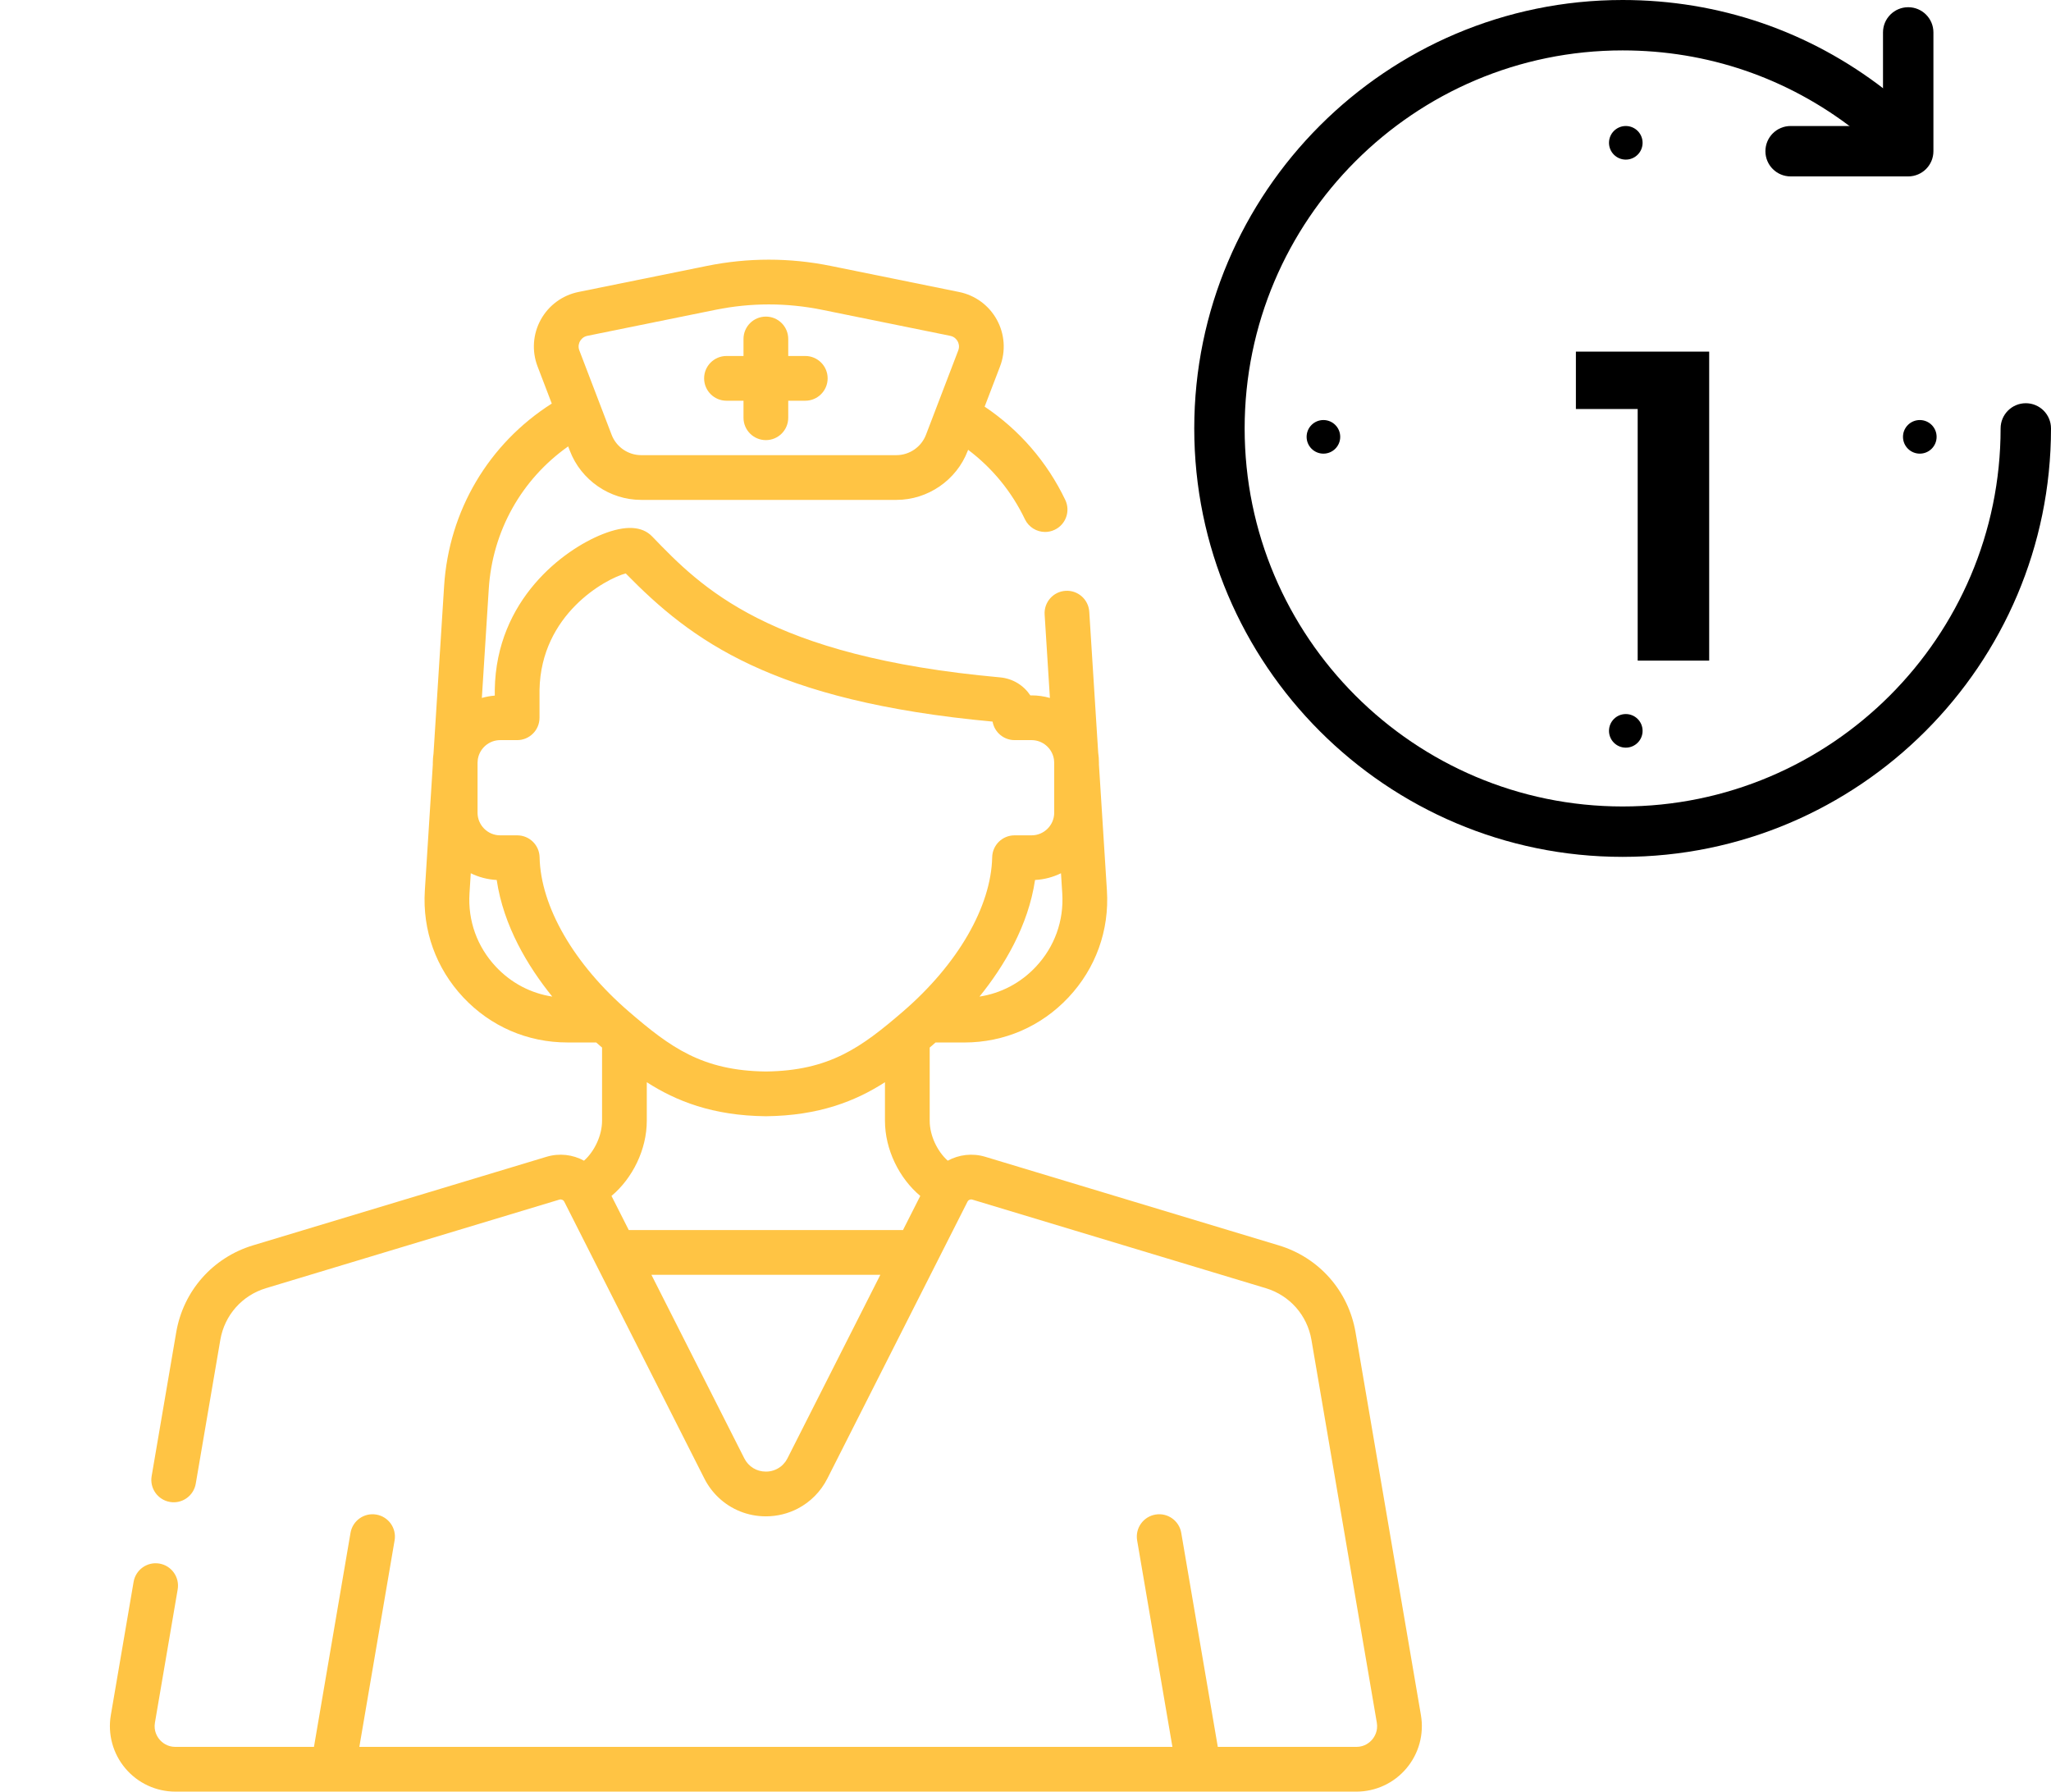 <svg width="79" height="69" viewBox="0 0 79 69" fill="none" xmlns="http://www.w3.org/2000/svg">
<g clip-path="url(#clip0)">
<path d="M31.017 13.71H30.361V13.054C30.361 12.578 29.976 12.193 29.5 12.193C29.024 12.193 28.638 12.578 28.638 13.054V13.71H27.983C27.507 13.71 27.121 14.096 27.121 14.571C27.121 15.047 27.507 15.433 27.983 15.433H28.638V16.089C28.638 16.564 29.024 16.95 29.5 16.95C29.976 16.95 30.361 16.564 30.361 16.089V15.433H31.017C31.493 15.433 31.879 15.047 31.879 14.571C31.879 14.096 31.493 13.71 31.017 13.71Z" fill="#FFC444"/>
<path d="M54.731 66.053L52.213 51.313C51.94 49.714 50.806 48.43 49.253 47.962L37.95 44.551C37.452 44.401 36.934 44.467 36.505 44.701C36.103 44.343 35.81 43.732 35.81 43.165V40.344C35.84 40.319 35.869 40.294 35.898 40.269C35.941 40.231 35.987 40.191 36.035 40.149H37.142C38.679 40.149 40.104 39.532 41.156 38.411C42.207 37.291 42.733 35.83 42.636 34.296L42.329 29.449V29.377C42.329 29.244 42.319 29.114 42.3 28.987L41.956 23.559C41.926 23.084 41.516 22.724 41.042 22.754C40.567 22.784 40.207 23.193 40.237 23.668L40.44 26.88C40.215 26.816 39.979 26.781 39.734 26.781H39.686C39.432 26.397 39.013 26.132 38.518 26.087C29.576 25.282 27.001 22.612 25.121 20.662C24.73 20.256 24.089 20.225 23.216 20.57C21.698 21.168 19.114 23.101 19.058 26.553C19.058 26.557 19.058 26.562 19.058 26.567V26.789C18.887 26.803 18.72 26.834 18.56 26.879L18.826 22.682C18.967 20.448 20.091 18.458 21.885 17.192L21.95 17.362C22.382 18.492 23.486 19.252 24.696 19.252H34.529C35.739 19.252 36.843 18.492 37.275 17.362L37.29 17.323C38.221 18.024 38.968 18.934 39.477 19.997C39.625 20.306 39.934 20.487 40.255 20.487C40.38 20.487 40.506 20.46 40.626 20.402C41.056 20.197 41.237 19.682 41.032 19.253C40.331 17.789 39.265 16.559 37.926 15.661L38.52 14.11C38.745 13.521 38.7 12.866 38.396 12.313C38.092 11.76 37.563 11.371 36.945 11.246L32.001 10.242C30.416 9.92 28.809 9.92 27.224 10.242L22.28 11.245C21.662 11.371 21.133 11.76 20.829 12.313C20.525 12.866 20.48 13.521 20.705 14.11L21.253 15.542C18.824 17.087 17.29 19.663 17.106 22.573L16.698 29.022C16.682 29.138 16.671 29.256 16.671 29.376V29.449L16.364 34.296C16.267 35.829 16.793 37.291 17.844 38.411C18.896 39.532 20.321 40.148 21.858 40.148H22.965C23.012 40.19 23.059 40.231 23.102 40.268C23.131 40.293 23.16 40.319 23.19 40.344V43.165C23.19 43.731 22.897 44.343 22.495 44.701C22.065 44.466 21.548 44.401 21.05 44.551L9.747 47.961C8.195 48.43 7.06 49.714 6.787 51.313L5.841 56.85C5.761 57.319 6.077 57.764 6.546 57.844C7.014 57.925 7.46 57.609 7.54 57.14L8.486 51.603C8.648 50.653 9.322 49.889 10.245 49.611L21.547 46.2C21.621 46.178 21.7 46.212 21.735 46.281C21.735 46.281 21.735 46.281 21.735 46.281L27.131 56.943C27.273 57.223 27.46 57.471 27.68 57.678C28.163 58.135 28.808 58.398 29.5 58.398C29.94 58.398 30.361 58.291 30.734 58.096C31.213 57.845 31.612 57.448 31.868 56.943L37.265 46.281C37.299 46.212 37.378 46.178 37.452 46.2L48.755 49.611C49.678 49.889 50.352 50.653 50.514 51.603L53.032 66.343C53.086 66.662 52.944 66.887 52.855 66.993C52.765 67.099 52.567 67.277 52.244 67.277H46.907L45.499 59.034C45.419 58.565 44.974 58.249 44.505 58.33C44.035 58.41 43.72 58.855 43.8 59.324L45.159 67.277H13.841L15.199 59.324C15.28 58.855 14.964 58.41 14.495 58.33C14.027 58.249 13.581 58.565 13.501 59.034L12.093 67.277H6.756C6.433 67.277 6.234 67.099 6.145 66.993C6.055 66.887 5.913 66.661 5.968 66.343L6.844 61.212C6.924 60.743 6.609 60.297 6.14 60.217C5.671 60.137 5.226 60.453 5.146 60.922L4.269 66.053C4.144 66.787 4.348 67.535 4.828 68.104C5.308 68.673 6.011 69 6.756 69C6.757 69 6.756 69 6.757 69H52.244C52.989 69 53.692 68.673 54.172 68.104C54.652 67.535 54.856 66.788 54.731 66.053ZM22.339 13.143C22.374 13.08 22.457 12.968 22.623 12.934L27.567 11.93C28.246 11.793 28.929 11.724 29.613 11.724C30.296 11.724 30.979 11.793 31.658 11.93L36.602 12.934C36.602 12.934 36.602 12.934 36.602 12.934C36.768 12.968 36.851 13.08 36.886 13.143C36.921 13.207 36.971 13.337 36.91 13.495L35.666 16.746C35.487 17.214 35.03 17.529 34.529 17.529H24.696C24.195 17.529 23.738 17.214 23.559 16.746L22.315 13.495C22.254 13.337 22.304 13.207 22.339 13.143ZM40.916 34.405C40.983 35.459 40.622 36.462 39.899 37.232C39.313 37.857 38.557 38.254 37.728 38.381C38.675 37.209 39.605 35.659 39.868 33.89C40.225 33.872 40.562 33.78 40.867 33.631L40.916 34.405ZM19.101 37.232C18.378 36.462 18.017 35.459 18.084 34.405L18.133 33.631C18.438 33.78 18.775 33.872 19.132 33.89C19.395 35.659 20.325 37.209 21.272 38.381C20.443 38.254 19.687 37.857 19.101 37.232ZM30.439 55.951L30.331 56.165C30.316 56.195 30.298 56.223 30.28 56.251C30.274 56.26 30.269 56.27 30.264 56.279C30.253 56.294 30.24 56.308 30.228 56.323C30.187 56.376 30.142 56.425 30.091 56.467C30.081 56.476 30.069 56.483 30.058 56.491C29.901 56.609 29.709 56.675 29.5 56.675C29.142 56.675 28.831 56.484 28.669 56.165L25.091 49.096H33.909L30.439 55.951ZM34.781 47.373H24.219L23.553 46.058C24.365 45.379 24.913 44.27 24.913 43.165V41.679C26.041 42.404 27.452 42.967 29.491 42.989C29.494 42.989 29.497 42.989 29.5 42.989C29.503 42.989 29.506 42.989 29.51 42.989C31.548 42.967 32.959 42.404 34.087 41.679V43.165C34.087 44.271 34.635 45.379 35.447 46.058L34.781 47.373ZM34.773 38.963C33.18 40.335 31.952 41.237 29.5 41.266C27.048 41.237 25.82 40.335 24.227 38.963C22.112 37.142 20.824 34.918 20.784 33.014C20.773 32.545 20.391 32.171 19.922 32.171H19.266C18.785 32.171 18.394 31.779 18.394 31.298V29.377C18.394 29.336 18.398 29.297 18.403 29.258C18.405 29.245 18.407 29.232 18.409 29.219C18.484 28.813 18.839 28.504 19.267 28.504H19.92C20.395 28.504 20.781 28.119 20.781 27.643V26.574C20.833 23.658 23.315 22.296 24.101 22.084C26.627 24.662 29.732 27.005 38.232 27.791C38.302 28.196 38.656 28.504 39.081 28.504H39.734C40.161 28.504 40.517 28.813 40.591 29.219C40.593 29.232 40.595 29.245 40.597 29.258C40.603 29.297 40.606 29.336 40.606 29.377V31.298C40.606 31.779 40.215 32.171 39.734 32.171H39.078C38.609 32.171 38.227 32.545 38.217 33.014C38.176 34.918 36.889 37.142 34.773 38.963Z" fill="#FFC444"/>
</g>
<path d="M73.947 17.471C74.304 17.471 74.594 17.181 74.594 16.824C74.594 16.466 74.304 16.177 73.947 16.177C73.589 16.177 73.299 16.466 73.299 16.824C73.299 17.181 73.589 17.471 73.947 17.471Z" fill="black"/>
<path d="M50.975 17.471C51.333 17.471 51.622 17.181 51.622 16.824C51.622 16.466 51.333 16.177 50.975 16.177C50.618 16.177 50.328 16.466 50.328 16.824C50.328 17.181 50.618 17.471 50.975 17.471Z" fill="black"/>
<path d="M62.622 28.794C62.98 28.794 63.269 28.504 63.269 28.147C63.269 27.79 62.98 27.5 62.622 27.5C62.265 27.5 61.975 27.79 61.975 28.147C61.975 28.504 62.265 28.794 62.622 28.794Z" fill="black"/>
<path d="M78.029 15.529C77.493 15.529 77.059 15.964 77.059 16.5C77.059 24.528 70.528 31.059 62.5 31.059C54.472 31.059 47.941 24.528 47.941 16.5C47.941 8.472 54.472 1.941 62.5 1.941C65.76 1.941 68.841 2.994 71.41 4.985C71.834 5.313 72.444 5.237 72.772 4.813C73.1 4.389 73.023 3.779 72.6 3.451C69.687 1.193 66.194 0 62.5 0C53.402 0 46 7.402 46 16.5C46 25.598 53.402 33 62.5 33C71.598 33 79 25.598 79 16.5C79 15.964 78.566 15.529 78.029 15.529Z" fill="black"/>
<path d="M73.5 0.278C72.964 0.278 72.529 0.712 72.529 1.248V4.853H68.971C68.434 4.853 68 5.287 68 5.824C68 6.36 68.434 6.794 68.971 6.794H73.5C74.036 6.794 74.471 6.359 74.471 5.824V1.248C74.471 0.712 74.036 0.278 73.5 0.278Z" fill="black"/>
<path d="M62.622 6.147C62.98 6.147 63.269 5.857 63.269 5.5C63.269 5.143 62.98 4.853 62.622 4.853C62.265 4.853 61.975 5.143 61.975 5.5C61.975 5.857 62.265 6.147 62.622 6.147Z" fill="black"/>
<path d="M65.834 13.542V25.442H63.08V15.752H60.7V13.542H65.834Z" fill="black"/>
<defs>
<clipPath id="clip0">
<rect width="59" height="59" fill="white" transform="translate(0 10)"/>
</clipPath>
</defs>
</svg>
